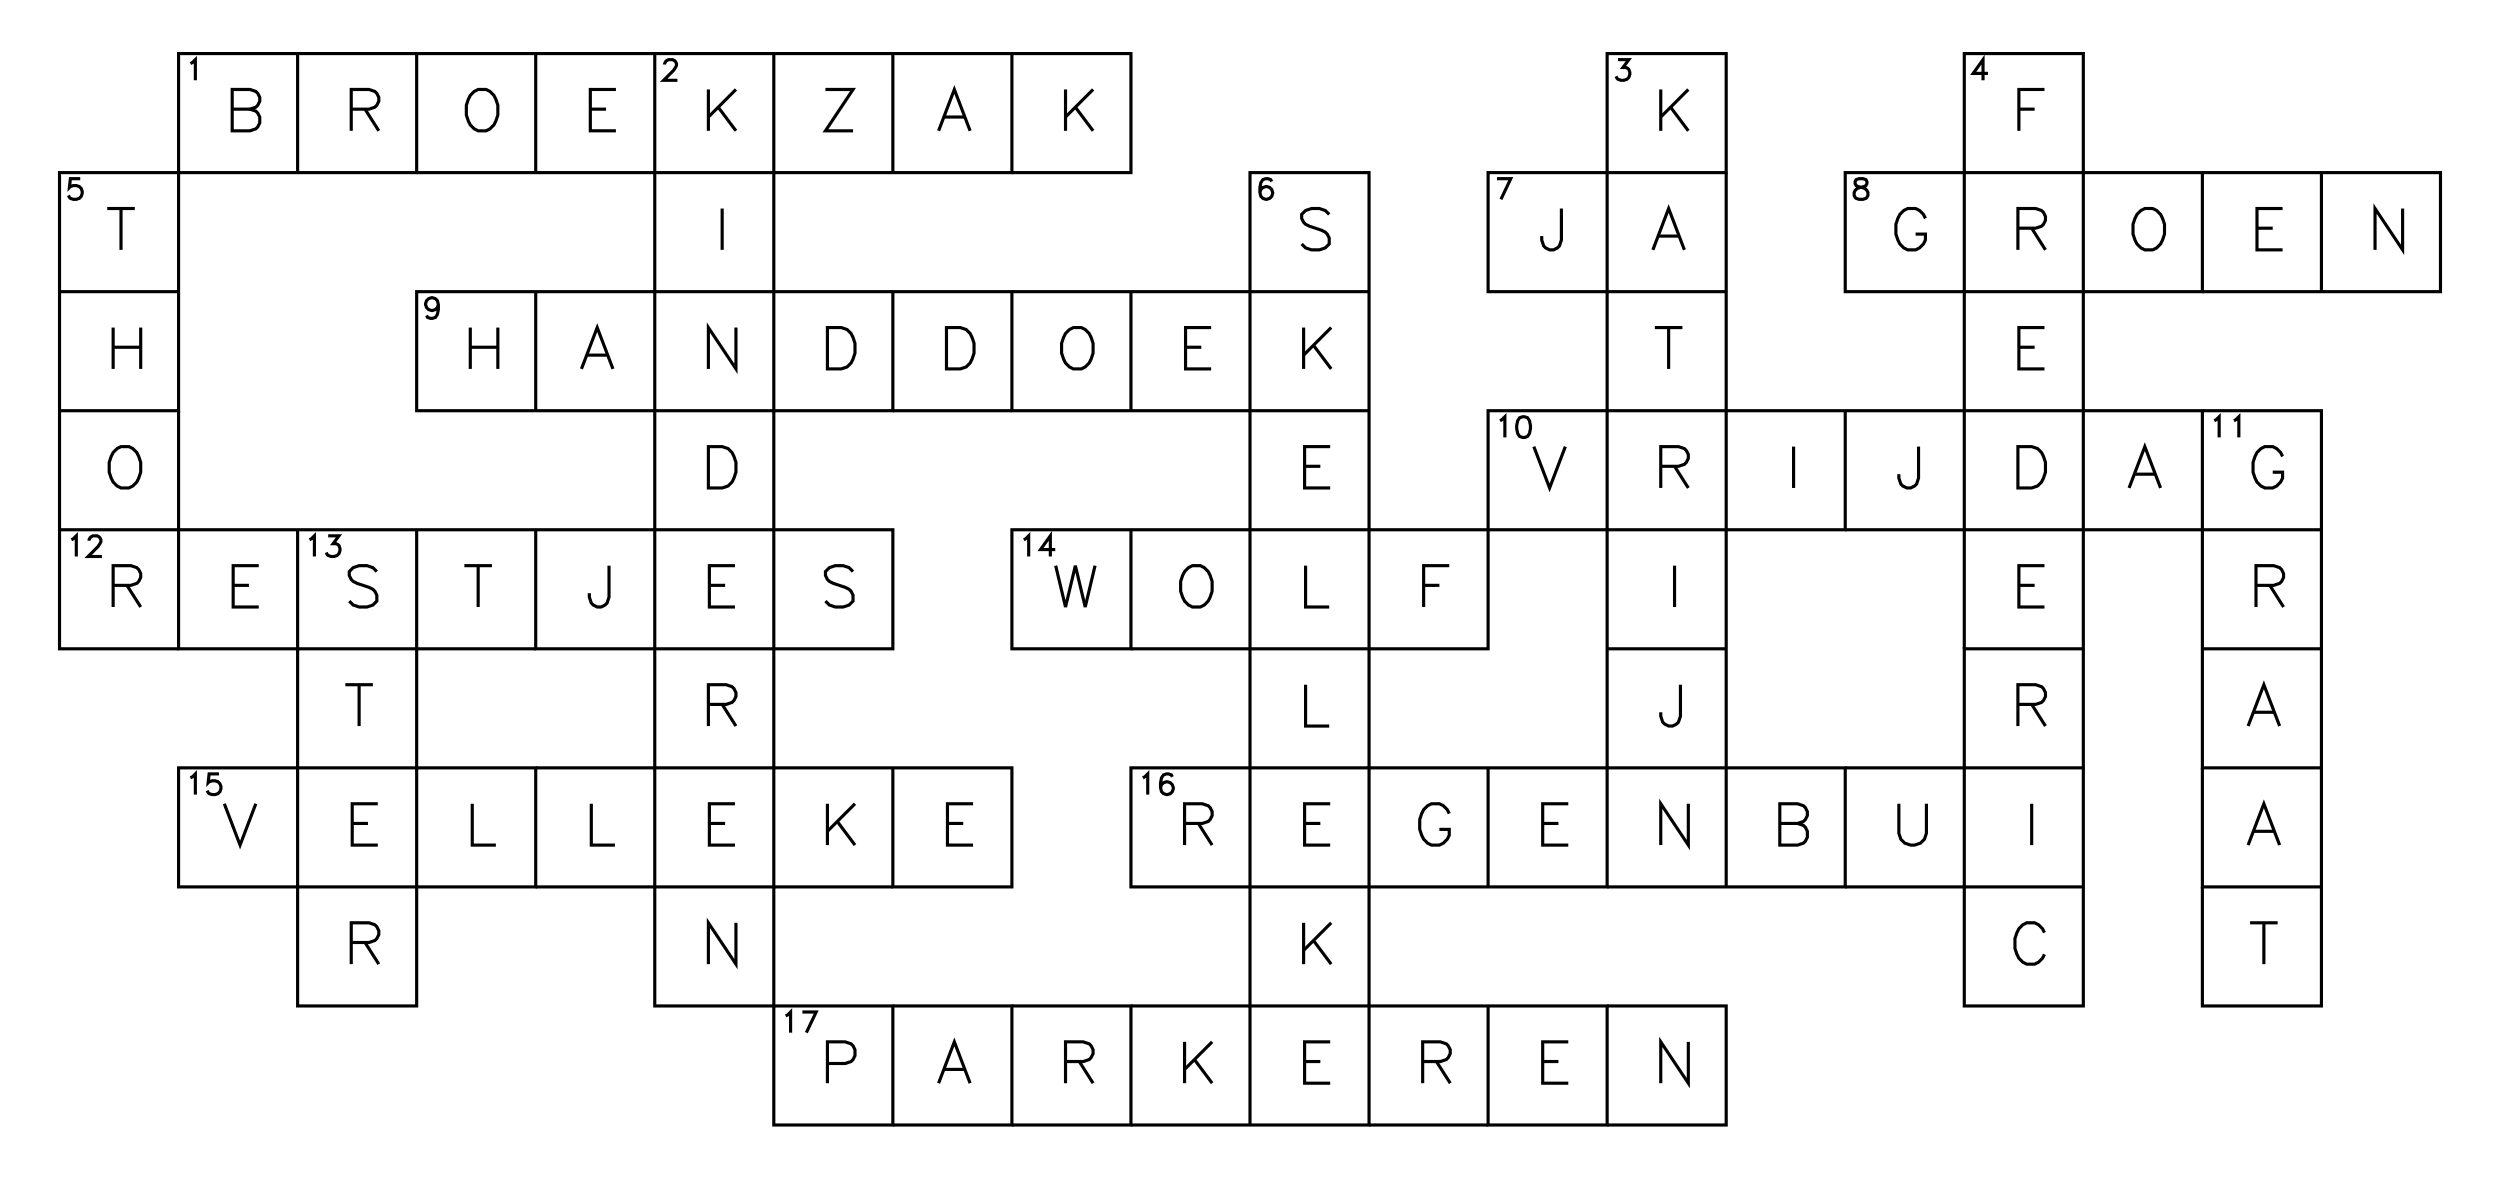 <?xml version="1.0" encoding="utf-8" ?>
<svg xmlns="http://www.w3.org/2000/svg" xmlns:cc="http://creativecommons.org/ns" xmlns:dc="http://purl.org/dc/elements/1.1/" xmlns:ev="http://www.w3.org/2001/xml-events" xmlns:inkscape="http://www.inkscape.org/namespaces/inkscape" xmlns:rdf="http://www.w3.org/1999/02/22-rdf-syntax-ns" xmlns:sodipodi="http://sodipodi.sourceforge.net/DTD/sodipodi-0.dtd" xmlns:xlink="http://www.w3.org/1999/xlink" baseProfile="tiny" height="9.9cm" version="1.2" viewBox="0 0 793.701 374.173" width="21.0cm">
  <defs/>
  <g fill="none" id="layer1" inkscape:groupmode="layer" inkscape:label="1" stroke="#000000" style="display:inline">
    <polygon points="56.693,17.008 56.693,54.803 56.693,54.803 94.488,54.803 94.488,54.803 132.284,54.803 132.284,54.803 132.284,17.008 132.284,17.008 94.488,17.008 94.488,17.008"/>
    <line x1="94.488" x2="94.488" y1="54.803" y2="17.008"/>
    <polyline points="60.458,20.177 61.083,19.865 61.083,19.865 62.02,18.927 62.02,18.927 62.02,25.49"/>
    <polygon points="73.716,28.405 73.716,41.531 73.716,41.531 79.341,41.531 79.341,41.531 81.216,40.906 81.216,40.906 81.841,40.281 81.841,40.281 82.466,39.031 82.466,39.031 82.466,37.156 82.466,37.156 81.841,35.906 81.841,35.906 81.216,35.281 81.216,35.281 79.341,34.656 79.341,34.656 81.216,34.031 81.216,34.031 81.841,33.406 81.841,33.406 82.466,32.156 82.466,32.156 82.466,30.905 82.466,30.905 81.841,29.655 81.841,29.655 81.216,29.03 81.216,29.03 79.341,28.405 79.341,28.405"/>
    <line x1="73.716" x2="79.341" y1="34.656" y2="34.656"/>
    <polyline points="111.511,34.656 117.136,34.656 117.136,34.656 119.011,34.031 119.011,34.031 119.636,33.406 119.636,33.406 120.261,32.156 120.261,32.156 120.261,30.905 120.261,30.905 119.636,29.655 119.636,29.655 119.011,29.03 119.011,29.03 117.136,28.405 117.136,28.405 111.511,28.405 111.511,28.405 111.511,41.531"/>
    <line x1="115.886" x2="120.261" y1="34.656" y2="41.531"/>
    <polyline points="132.284,54.803 170.079,54.803 170.079,54.803 207.874,54.803 207.874,54.803 245.669,54.803 245.669,54.803 245.669,17.008 245.669,17.008 207.874,17.008 207.874,17.008 170.079,17.008 170.079,17.008 132.284,17.008"/>
    <line x1="170.079" x2="170.079" y1="54.803" y2="17.008"/>
    <polygon points="151.806,28.405 150.556,29.03 150.556,29.03 149.306,30.28 149.306,30.28 148.681,31.53 148.681,31.53 148.056,33.406 148.056,33.406 148.056,36.531 148.056,36.531 148.681,38.406 148.681,38.406 149.306,39.656 149.306,39.656 150.556,40.906 150.556,40.906 151.806,41.531 151.806,41.531 154.306,41.531 154.306,41.531 155.556,40.906 155.556,40.906 156.806,39.656 156.806,39.656 157.431,38.406 157.431,38.406 158.056,36.531 158.056,36.531 158.056,33.406 158.056,33.406 157.431,31.53 157.431,31.53 156.806,30.28 156.806,30.28 155.556,29.03 155.556,29.03 154.306,28.405 154.306,28.405"/>
    <polyline points="245.669,17.008 283.465,17.008 283.465,17.008 321.26,17.008 321.26,17.008 321.26,54.803 321.26,54.803 283.465,54.803 283.465,54.803 245.669,54.803 245.669,54.803 245.669,92.598 245.669,92.598 245.669,130.394 245.669,130.394 207.874,130.394 207.874,130.394 170.079,130.394 170.079,130.394 132.284,130.394 132.284,130.394 132.284,92.598 132.284,92.598 170.079,92.598 170.079,92.598 207.874,92.598 207.874,92.598 207.874,54.803 207.874,54.803 207.874,17.008"/>
    <polyline points="195.539,28.405 187.414,28.405 187.414,28.405 187.414,41.531 187.414,41.531 195.539,41.531"/>
    <line x1="187.414" x2="192.414" y1="34.656" y2="34.656"/>
    <polyline points="211.014,20.49 211.014,20.177 211.014,20.177 211.326,19.552 211.326,19.552 211.639,19.24 211.639,19.24 212.264,18.927 212.264,18.927 213.514,18.927 213.514,18.927 214.139,19.24 214.139,19.24 214.451,19.552 214.451,19.552 214.764,20.177 214.764,20.177 214.764,20.802 214.764,20.802 214.451,21.427 214.451,21.427 213.826,22.365 213.826,22.365 210.701,25.49 210.701,25.49 215.076,25.49"/>
    <line x1="224.897" x2="224.897" y1="28.405" y2="41.531"/>
    <line x1="233.647" x2="224.897" y1="28.405" y2="37.156"/>
    <line x1="228.022" x2="233.647" y1="34.031" y2="41.531"/>
    <line x1="283.465" x2="283.465" y1="54.803" y2="17.008"/>
    <polyline points="262.067,28.405 270.817,28.405 270.817,28.405 262.067,41.531 262.067,41.531 270.817,41.531"/>
    <polyline points="307.987,41.531 302.987,28.405 302.987,28.405 297.987,41.531"/>
    <line x1="299.862" x2="306.112" y1="37.156" y2="37.156"/>
    <polyline points="321.26,54.803 359.055,54.803 359.055,54.803 359.055,17.008 359.055,17.008 321.26,17.008"/>
    <line x1="338.283" x2="338.283" y1="28.405" y2="41.531"/>
    <line x1="347.033" x2="338.283" y1="28.405" y2="37.156"/>
    <line x1="341.408" x2="347.033" y1="34.031" y2="41.531"/>
    <polygon points="510.236,17.008 510.236,54.803 510.236,54.803 472.441,54.803 472.441,54.803 472.441,92.598 472.441,92.598 510.236,92.598 510.236,92.598 510.236,54.803 510.236,54.803 548.032,54.803 548.032,54.803 548.032,17.008 548.032,17.008"/>
    <polyline points="513.688,18.927 517.126,18.927 517.126,18.927 515.251,21.427 515.251,21.427 516.188,21.427 516.188,21.427 516.813,21.74 516.813,21.74 517.126,22.052 517.126,22.052 517.438,22.99 517.438,22.99 517.438,23.615 517.438,23.615 517.126,24.552 517.126,24.552 516.501,25.177 516.501,25.177 515.563,25.49 515.563,25.49 514.626,25.49 514.626,25.49 513.688,25.177 513.688,25.177 513.376,24.865 513.376,24.865 513.063,24.24"/>
    <line x1="527.259" x2="527.259" y1="28.405" y2="41.531"/>
    <line x1="536.009" x2="527.259" y1="28.405" y2="37.156"/>
    <line x1="530.384" x2="536.009" y1="34.031" y2="41.531"/>
    <polygon points="623.622,17.008 623.622,54.803 623.622,54.803 661.417,54.803 661.417,54.803 661.417,17.008 661.417,17.008"/>
    <polyline points="629.574,25.49 629.574,18.927 629.574,18.927 626.449,23.302 626.449,23.302 631.137,23.302"/>
    <polyline points="649.082,28.405 640.957,28.405 640.957,28.405 640.957,41.531"/>
    <line x1="640.957" x2="645.957" y1="34.656" y2="34.656"/>
    <polygon points="18.898,54.803 18.898,92.598 18.898,92.598 18.898,130.394 18.898,130.394 56.693,130.394 56.693,130.394 56.693,92.598 56.693,92.598 56.693,54.803 56.693,54.803"/>
    <line x1="18.898" x2="56.693" y1="92.598" y2="92.598"/>
    <polyline points="25.475,56.722 22.35,56.722 22.35,56.722 22.037,59.535 22.037,59.535 22.35,59.222 22.35,59.222 23.287,58.91 23.287,58.91 24.225,58.91 24.225,58.91 25.162,59.222 25.162,59.222 25.787,59.847 25.787,59.847 26.1,60.785 26.1,60.785 26.1,61.41 26.1,61.41 25.787,62.347 25.787,62.347 25.162,62.972 25.162,62.972 24.225,63.285 24.225,63.285 23.287,63.285 23.287,63.285 22.35,62.972 22.35,62.972 22.037,62.66 22.037,62.66 21.725,62.035"/>
    <line x1="38.42" x2="38.42" y1="66.201" y2="79.326"/>
    <line x1="34.045" x2="42.795" y1="66.201" y2="66.201"/>
    <polyline points="56.693,130.394 56.693,168.189 56.693,168.189 94.488,168.189 94.488,168.189 132.284,168.189 132.284,168.189 170.079,168.189 170.079,168.189 207.874,168.189 207.874,168.189 207.874,130.394 207.874,130.394 207.874,92.598 207.874,92.598 245.669,92.598 245.669,92.598 283.465,92.598 283.465,92.598 321.26,92.598 321.26,92.598 321.26,130.394 321.26,130.394 359.055,130.394 359.055,130.394 396.85,130.394 396.85,130.394 396.85,168.189 396.85,168.189 359.055,168.189 359.055,168.189 321.26,168.189 321.26,168.189 321.26,205.984 321.26,205.984 359.055,205.984 359.055,205.984 359.055,168.189"/>
    <line x1="229.272" x2="229.272" y1="66.201" y2="79.326"/>
    <polyline points="548.032,54.803 548.032,92.598 548.032,92.598 548.032,130.394 548.032,130.394 510.236,130.394 510.236,130.394 510.236,168.189 510.236,168.189 472.441,168.189 472.441,168.189 434.646,168.189 434.646,168.189 434.646,205.984 434.646,205.984 434.646,243.78 434.646,243.78 396.85,243.78 396.85,243.78 396.85,205.984 396.85,205.984 396.85,168.189 396.85,168.189 434.646,168.189 434.646,168.189 434.646,130.394 434.646,130.394 434.646,92.598 434.646,92.598 434.646,54.803 434.646,54.803 396.85,54.803 396.85,54.803 396.85,92.598 396.85,92.598 359.055,92.598 359.055,92.598 321.26,92.598"/>
    <polyline points="434.646,130.394 396.85,130.394 396.85,130.394 396.85,92.598 396.85,92.598 434.646,92.598"/>
    <polyline points="403.74,57.66 403.428,57.035 403.428,57.035 402.49,56.722 402.49,56.722 401.865,56.722 401.865,56.722 400.928,57.035 400.928,57.035 400.303,57.972 400.303,57.972 399.99,59.535 399.99,59.535 399.99,61.097 399.99,61.097 400.303,62.347 400.303,62.347 400.928,62.972 400.928,62.972 401.865,63.285 401.865,63.285 402.178,63.285 402.178,63.285 403.115,62.972 403.115,62.972 403.74,62.347 403.74,62.347 404.053,61.41 404.053,61.41 404.053,61.097 404.053,61.097 403.74,60.16 403.74,60.16 403.115,59.535 403.115,59.535 402.178,59.222 402.178,59.222 401.865,59.222 401.865,59.222 400.928,59.535 400.928,59.535 400.303,60.16 400.303,60.16 399.99,61.097"/>
    <polyline points="421.998,68.076 420.748,66.826 420.748,66.826 418.873,66.201 418.873,66.201 416.373,66.201 416.373,66.201 414.498,66.826 414.498,66.826 413.248,68.076 413.248,68.076 413.248,69.326 413.248,69.326 413.873,70.576 413.873,70.576 414.498,71.201 414.498,71.201 415.748,71.826 415.748,71.826 419.498,73.076 419.498,73.076 420.748,73.701 420.748,73.701 421.373,74.326 421.373,74.326 421.998,75.576 421.998,75.576 421.998,77.451 421.998,77.451 420.748,78.701 420.748,78.701 418.873,79.326 418.873,79.326 416.373,79.326 416.373,79.326 414.498,78.701 414.498,78.701 413.248,77.451"/>
    <polyline points="475.268,56.722 479.643,56.722 479.643,56.722 476.518,63.285"/>
    <polyline points="495.714,66.201 495.714,76.201 495.714,76.201 495.089,78.076 495.089,78.076 494.464,78.701 494.464,78.701 493.214,79.326 493.214,79.326 491.964,79.326 491.964,79.326 490.714,78.701 490.714,78.701 490.089,78.076 490.089,78.076 489.464,76.201 489.464,76.201 489.464,74.951"/>
    <polyline points="359.055,205.984 396.85,205.984 396.85,205.984 434.646,205.984 434.646,205.984 472.441,205.984 472.441,205.984 472.441,168.189 472.441,168.189 472.441,130.394 472.441,130.394 510.236,130.394 510.236,130.394 510.236,92.598 510.236,92.598 548.032,92.598"/>
    <polyline points="534.759,79.326 529.759,66.201 529.759,66.201 524.759,79.326"/>
    <line x1="526.634" x2="532.884" y1="74.951" y2="74.951"/>
    <polyline points="661.417,205.984 623.622,205.984 623.622,205.984 623.622,243.78 623.622,243.78 661.417,243.78 661.417,243.78 661.417,205.984 661.417,205.984 661.417,168.189 661.417,168.189 623.622,168.189 623.622,168.189 623.622,130.394 623.622,130.394 661.417,130.394 661.417,130.394 661.417,168.189 661.417,168.189 699.213,168.189 699.213,168.189 699.213,130.394 699.213,130.394 661.417,130.394 661.417,130.394 661.417,92.598 661.417,92.598 661.417,54.803 661.417,54.803 699.213,54.803 699.213,54.803 699.213,92.598 699.213,92.598 661.417,92.598 661.417,92.598 623.622,92.598 623.622,92.598 623.622,54.803 623.622,54.803 585.827,54.803 585.827,54.803 585.827,92.598 585.827,92.598 623.622,92.598 623.622,92.598 623.622,130.394 623.622,130.394 585.827,130.394 585.827,130.394 548.032,130.394 548.032,130.394 548.032,168.189 548.032,168.189 585.827,168.189 585.827,168.189 585.827,130.394"/>
    <polygon points="590.216,56.722 589.279,57.035 589.279,57.035 588.966,57.66 588.966,57.66 588.966,58.285 588.966,58.285 589.279,58.91 589.279,58.91 589.904,59.222 589.904,59.222 591.154,59.535 591.154,59.535 592.091,59.847 592.091,59.847 592.716,60.472 592.716,60.472 593.029,61.097 593.029,61.097 593.029,62.035 593.029,62.035 592.716,62.66 592.716,62.66 592.404,62.972 592.404,62.972 591.466,63.285 591.466,63.285 590.216,63.285 590.216,63.285 589.279,62.972 589.279,62.972 588.966,62.66 588.966,62.66 588.654,62.035 588.654,62.035 588.654,61.097 588.654,61.097 588.966,60.472 588.966,60.472 589.591,59.847 589.591,59.847 590.529,59.535 590.529,59.535 591.779,59.222 591.779,59.222 592.404,58.91 592.404,58.91 592.716,58.285 592.716,58.285 592.716,57.66 592.716,57.66 592.404,57.035 592.404,57.035 591.466,56.722 591.466,56.722"/>
    <polyline points="611.287,69.326 610.662,68.076 610.662,68.076 609.412,66.826 609.412,66.826 608.162,66.201 608.162,66.201 605.662,66.201 605.662,66.201 604.412,66.826 604.412,66.826 603.162,68.076 603.162,68.076 602.537,69.326 602.537,69.326 601.912,71.201 601.912,71.201 601.912,74.326 601.912,74.326 602.537,76.201 602.537,76.201 603.162,77.451 603.162,77.451 604.412,78.701 604.412,78.701 605.662,79.326 605.662,79.326 608.162,79.326 608.162,79.326 609.412,78.701 609.412,78.701 610.662,77.451 610.662,77.451 611.287,76.201 611.287,76.201 611.287,74.326 611.287,74.326 608.162,74.326"/>
    <polyline points="640.645,72.451 646.27,72.451 646.27,72.451 648.145,71.826 648.145,71.826 648.77,71.201 648.77,71.201 649.395,69.951 649.395,69.951 649.395,68.701 649.395,68.701 648.77,67.451 648.77,67.451 648.145,66.826 648.145,66.826 646.27,66.201 646.27,66.201 640.645,66.201 640.645,66.201 640.645,79.326"/>
    <line x1="645.02" x2="649.395" y1="72.451" y2="79.326"/>
    <polygon points="680.94,66.201 679.69,66.826 679.69,66.826 678.44,68.076 678.44,68.076 677.815,69.326 677.815,69.326 677.19,71.201 677.19,71.201 677.19,74.326 677.19,74.326 677.815,76.201 677.815,76.201 678.44,77.451 678.44,77.451 679.69,78.701 679.69,78.701 680.94,79.326 680.94,79.326 683.44,79.326 683.44,79.326 684.69,78.701 684.69,78.701 685.94,77.451 685.94,77.451 686.565,76.201 686.565,76.201 687.19,74.326 687.19,74.326 687.19,71.201 687.19,71.201 686.565,69.326 686.565,69.326 685.94,68.076 685.94,68.076 684.69,66.826 684.69,66.826 683.44,66.201 683.44,66.201"/>
    <polyline points="699.213,92.598 737.008,92.598 737.008,92.598 774.803,92.598 774.803,92.598 774.803,54.803 774.803,54.803 737.008,54.803 737.008,54.803 699.213,54.803"/>
    <line x1="737.008" x2="737.008" y1="92.598" y2="54.803"/>
    <polyline points="724.673,66.201 716.548,66.201 716.548,66.201 716.548,79.326 716.548,79.326 724.673,79.326"/>
    <line x1="716.548" x2="721.548" y1="72.451" y2="72.451"/>
    <polyline points="762.78,66.201 762.78,79.326 762.78,79.326 754.03,66.201 754.03,66.201 754.03,79.326"/>
    <line x1="35.92" x2="35.92" y1="103.996" y2="117.121"/>
    <line x1="44.67" x2="44.67" y1="103.996" y2="117.121"/>
    <line x1="35.92" x2="44.67" y1="110.246" y2="110.246"/>
    <line x1="170.079" x2="170.079" y1="130.394" y2="92.598"/>
    <polyline points="139.173,96.705 138.861,97.643 138.861,97.643 138.236,98.268 138.236,98.268 137.298,98.58 137.298,98.58 136.986,98.58 136.986,98.58 136.048,98.268 136.048,98.268 135.423,97.643 135.423,97.643 135.111,96.705 135.111,96.705 135.111,96.393 135.111,96.393 135.423,95.455 135.423,95.455 136.048,94.83 136.048,94.83 136.986,94.518 136.986,94.518 137.298,94.518 137.298,94.518 138.236,94.83 138.236,94.83 138.861,95.455 138.861,95.455 139.173,96.705 139.173,96.705 139.173,98.268 139.173,98.268 138.861,99.83 138.861,99.83 138.236,100.768 138.236,100.768 137.298,101.08 137.298,101.08 136.673,101.08 136.673,101.08 135.736,100.768 135.736,100.768 135.423,100.143"/>
    <line x1="149.306" x2="149.306" y1="103.996" y2="117.121"/>
    <line x1="158.056" x2="158.056" y1="103.996" y2="117.121"/>
    <line x1="149.306" x2="158.056" y1="110.246" y2="110.246"/>
    <polyline points="194.601,117.121 189.601,103.996 189.601,103.996 184.601,117.121"/>
    <line x1="186.476" x2="192.726" y1="112.746" y2="112.746"/>
    <polyline points="233.647,103.996 233.647,117.121 233.647,117.121 224.897,103.996 224.897,103.996 224.897,117.121"/>
    <polyline points="170.079,168.189 170.079,205.984 170.079,205.984 207.874,205.984 207.874,205.984 245.669,205.984 245.669,205.984 283.465,205.984 283.465,205.984 283.465,168.189 283.465,168.189 245.669,168.189 245.669,168.189 245.669,205.984 245.669,205.984 245.669,243.78 245.669,243.78 207.874,243.78 207.874,243.78 207.874,205.984 207.874,205.984 207.874,168.189 207.874,168.189 245.669,168.189 245.669,168.189 245.669,130.394 245.669,130.394 283.465,130.394 283.465,130.394 283.465,92.598"/>
    <polygon points="262.692,103.996 262.692,117.121 262.692,117.121 267.067,117.121 267.067,117.121 268.942,116.496 268.942,116.496 270.192,115.246 270.192,115.246 270.817,113.996 270.817,113.996 271.442,112.121 271.442,112.121 271.442,108.996 271.442,108.996 270.817,107.121 270.817,107.121 270.192,105.871 270.192,105.871 268.942,104.621 268.942,104.621 267.067,103.996 267.067,103.996"/>
    <line x1="283.465" x2="321.26" y1="130.394" y2="130.394"/>
    <polygon points="300.487,103.996 300.487,117.121 300.487,117.121 304.862,117.121 304.862,117.121 306.737,116.496 306.737,116.496 307.987,115.246 307.987,115.246 308.612,113.996 308.612,113.996 309.237,112.121 309.237,112.121 309.237,108.996 309.237,108.996 308.612,107.121 308.612,107.121 307.987,105.871 307.987,105.871 306.737,104.621 306.737,104.621 304.862,103.996 304.862,103.996"/>
    <line x1="359.055" x2="359.055" y1="130.394" y2="92.598"/>
    <polygon points="340.783,103.996 339.533,104.621 339.533,104.621 338.283,105.871 338.283,105.871 337.658,107.121 337.658,107.121 337.033,108.996 337.033,108.996 337.033,112.121 337.033,112.121 337.658,113.996 337.658,113.996 338.283,115.246 338.283,115.246 339.533,116.496 339.533,116.496 340.783,117.121 340.783,117.121 343.283,117.121 343.283,117.121 344.533,116.496 344.533,116.496 345.783,115.246 345.783,115.246 346.408,113.996 346.408,113.996 347.033,112.121 347.033,112.121 347.033,108.996 347.033,108.996 346.408,107.121 346.408,107.121 345.783,105.871 345.783,105.871 344.533,104.621 344.533,104.621 343.283,103.996 343.283,103.996"/>
    <polyline points="384.515,103.996 376.39,103.996 376.39,103.996 376.39,117.121 376.39,117.121 384.515,117.121"/>
    <line x1="376.39" x2="381.39" y1="110.246" y2="110.246"/>
    <line x1="413.873" x2="413.873" y1="103.996" y2="117.121"/>
    <line x1="422.623" x2="413.873" y1="103.996" y2="112.746"/>
    <line x1="416.998" x2="422.623" y1="109.621" y2="117.121"/>
    <line x1="529.759" x2="529.759" y1="103.996" y2="117.121"/>
    <line x1="525.384" x2="534.134" y1="103.996" y2="103.996"/>
    <polyline points="649.082,103.996 640.957,103.996 640.957,103.996 640.957,117.121 640.957,117.121 649.082,117.121"/>
    <line x1="640.957" x2="645.957" y1="110.246" y2="110.246"/>
    <polyline points="18.898,130.394 18.898,168.189 18.898,168.189 56.693,168.189 56.693,168.189 56.693,205.984 56.693,205.984 94.488,205.984 94.488,205.984 94.488,168.189"/>
    <polygon points="38.42,141.791 37.17,142.416 37.17,142.416 35.92,143.666 35.92,143.666 35.295,144.916 35.295,144.916 34.67,146.791 34.67,146.791 34.67,149.916 34.67,149.916 35.295,151.791 35.295,151.791 35.92,153.041 35.92,153.041 37.17,154.291 37.17,154.291 38.42,154.916 38.42,154.916 40.92,154.916 40.92,154.916 42.17,154.291 42.17,154.291 43.42,153.041 43.42,153.041 44.045,151.791 44.045,151.791 44.67,149.916 44.67,149.916 44.67,146.791 44.67,146.791 44.045,144.916 44.045,144.916 43.42,143.666 43.42,143.666 42.17,142.416 42.17,142.416 40.92,141.791 40.92,141.791"/>
    <polygon points="224.897,141.791 224.897,154.916 224.897,154.916 229.272,154.916 229.272,154.916 231.147,154.291 231.147,154.291 232.397,153.041 232.397,153.041 233.022,151.791 233.022,151.791 233.647,149.916 233.647,149.916 233.647,146.791 233.647,146.791 233.022,144.916 233.022,144.916 232.397,143.666 232.397,143.666 231.147,142.416 231.147,142.416 229.272,141.791 229.272,141.791"/>
    <polyline points="422.31,141.791 414.185,141.791 414.185,141.791 414.185,154.916 414.185,154.916 422.31,154.916"/>
    <line x1="414.185" x2="419.185" y1="148.041" y2="148.041"/>
    <polyline points="476.206,133.563 476.831,133.25 476.831,133.25 477.768,132.313 477.768,132.313 477.768,138.875"/>
    <polygon points="483.393,132.313 482.456,132.625 482.456,132.625 481.831,133.563 481.831,133.563 481.518,135.125 481.518,135.125 481.518,136.063 481.518,136.063 481.831,137.625 481.831,137.625 482.456,138.563 482.456,138.563 483.393,138.875 483.393,138.875 484.018,138.875 484.018,138.875 484.956,138.563 484.956,138.563 485.581,137.625 485.581,137.625 485.893,136.063 485.893,136.063 485.893,135.125 485.893,135.125 485.581,133.563 485.581,133.563 484.956,132.625 484.956,132.625 484.018,132.313 484.018,132.313"/>
    <polyline points="486.964,141.791 491.964,154.916 491.964,154.916 496.964,141.791"/>
    <polyline points="510.236,205.984 510.236,168.189 510.236,168.189 548.032,168.189 548.032,168.189 548.032,205.984 548.032,205.984 510.236,205.984 510.236,205.984 510.236,243.78 510.236,243.78 548.032,243.78 548.032,243.78 548.032,205.984"/>
    <polyline points="527.259,148.041 532.884,148.041 532.884,148.041 534.759,147.416 534.759,147.416 535.384,146.791 535.384,146.791 536.009,145.541 536.009,145.541 536.009,144.291 536.009,144.291 535.384,143.041 535.384,143.041 534.759,142.416 534.759,142.416 532.884,141.791 532.884,141.791 527.259,141.791 527.259,141.791 527.259,154.916"/>
    <line x1="531.634" x2="536.009" y1="148.041" y2="154.916"/>
    <line x1="569.429" x2="569.429" y1="141.791" y2="154.916"/>
    <polyline points="585.827,168.189 623.622,168.189 623.622,168.189 623.622,205.984"/>
    <polyline points="609.099,141.791 609.099,151.791 609.099,151.791 608.474,153.666 608.474,153.666 607.849,154.291 607.849,154.291 606.599,154.916 606.599,154.916 605.349,154.916 605.349,154.916 604.099,154.291 604.099,154.291 603.474,153.666 603.474,153.666 602.849,151.791 602.849,151.791 602.849,150.541"/>
    <polygon points="640.645,141.791 640.645,154.916 640.645,154.916 645.02,154.916 645.02,154.916 646.895,154.291 646.895,154.291 648.145,153.041 648.145,153.041 648.77,151.791 648.77,151.791 649.395,149.916 649.395,149.916 649.395,146.791 649.395,146.791 648.77,144.916 648.77,144.916 648.145,143.666 648.145,143.666 646.895,142.416 646.895,142.416 645.02,141.791 645.02,141.791"/>
    <polyline points="685.94,154.916 680.94,141.791 680.94,141.791 675.94,154.916"/>
    <line x1="677.815" x2="684.065" y1="150.541" y2="150.541"/>
    <polyline points="737.008,168.189 737.008,205.984 737.008,205.984 737.008,243.78 737.008,243.78 699.213,243.78 699.213,243.78 699.213,205.984 699.213,205.984 699.213,168.189 699.213,168.189 737.008,168.189 737.008,168.189 737.008,130.394 737.008,130.394 699.213,130.394"/>
    <polyline points="702.977,133.563 703.602,133.25 703.602,133.25 704.54,132.313 704.54,132.313 704.54,138.875"/>
    <polyline points="709.227,133.563 709.852,133.25 709.852,133.25 710.79,132.313 710.79,132.313 710.79,138.875"/>
    <polyline points="724.673,144.916 724.048,143.666 724.048,143.666 722.798,142.416 722.798,142.416 721.548,141.791 721.548,141.791 719.048,141.791 719.048,141.791 717.798,142.416 717.798,142.416 716.548,143.666 716.548,143.666 715.923,144.916 715.923,144.916 715.298,146.791 715.298,146.791 715.298,149.916 715.298,149.916 715.923,151.791 715.923,151.791 716.548,153.041 716.548,153.041 717.798,154.291 717.798,154.291 719.048,154.916 719.048,154.916 721.548,154.916 721.548,154.916 722.798,154.291 722.798,154.291 724.048,153.041 724.048,153.041 724.673,151.791 724.673,151.791 724.673,149.916 724.673,149.916 721.548,149.916"/>
    <polyline points="18.898,168.189 18.898,205.984 18.898,205.984 56.693,205.984"/>
    <polyline points="22.662,171.358 23.287,171.046 23.287,171.046 24.225,170.108 24.225,170.108 24.225,176.671"/>
    <polyline points="28.287,171.671 28.287,171.358 28.287,171.358 28.6,170.733 28.6,170.733 28.912,170.421 28.912,170.421 29.537,170.108 29.537,170.108 30.787,170.108 30.787,170.108 31.412,170.421 31.412,170.421 31.725,170.733 31.725,170.733 32.037,171.358 32.037,171.358 32.037,171.983 32.037,171.983 31.725,172.608 31.725,172.608 31.1,173.546 31.1,173.546 27.975,176.671 27.975,176.671 32.35,176.671"/>
    <polyline points="35.92,185.837 41.545,185.837 41.545,185.837 43.42,185.212 43.42,185.212 44.045,184.587 44.045,184.587 44.67,183.337 44.67,183.337 44.67,182.087 44.67,182.087 44.045,180.837 44.045,180.837 43.42,180.212 43.42,180.212 41.545,179.587 41.545,179.587 35.92,179.587 35.92,179.587 35.92,192.712"/>
    <line x1="40.295" x2="44.67" y1="185.837" y2="192.712"/>
    <polyline points="82.153,179.587 74.028,179.587 74.028,179.587 74.028,192.712 74.028,192.712 82.153,192.712"/>
    <line x1="74.028" x2="79.028" y1="185.837" y2="185.837"/>
    <polyline points="170.079,205.984 132.284,205.984 132.284,205.984 132.284,243.78 132.284,243.78 94.488,243.78 94.488,243.78 94.488,205.984 94.488,205.984 132.284,205.984 132.284,205.984 132.284,168.189"/>
    <polyline points="98.253,171.358 98.878,171.046 98.878,171.046 99.816,170.108 99.816,170.108 99.816,176.671"/>
    <polyline points="104.191,170.108 107.628,170.108 107.628,170.108 105.753,172.608 105.753,172.608 106.691,172.608 106.691,172.608 107.316,172.921 107.316,172.921 107.628,173.233 107.628,173.233 107.941,174.171 107.941,174.171 107.941,174.796 107.941,174.796 107.628,175.733 107.628,175.733 107.003,176.358 107.003,176.358 106.066,176.671 106.066,176.671 105.128,176.671 105.128,176.671 104.191,176.358 104.191,176.358 103.878,176.046 103.878,176.046 103.566,175.421"/>
    <polyline points="119.636,181.462 118.386,180.212 118.386,180.212 116.511,179.587 116.511,179.587 114.011,179.587 114.011,179.587 112.136,180.212 112.136,180.212 110.886,181.462 110.886,181.462 110.886,182.712 110.886,182.712 111.511,183.962 111.511,183.962 112.136,184.587 112.136,184.587 113.386,185.212 113.386,185.212 117.136,186.462 117.136,186.462 118.386,187.087 118.386,187.087 119.011,187.712 119.011,187.712 119.636,188.962 119.636,188.962 119.636,190.837 119.636,190.837 118.386,192.087 118.386,192.087 116.511,192.712 116.511,192.712 114.011,192.712 114.011,192.712 112.136,192.087 112.136,192.087 110.886,190.837"/>
    <line x1="151.806" x2="151.806" y1="179.587" y2="192.712"/>
    <line x1="147.431" x2="156.181" y1="179.587" y2="179.587"/>
    <polyline points="193.351,179.587 193.351,189.587 193.351,189.587 192.726,191.462 192.726,191.462 192.101,192.087 192.101,192.087 190.851,192.712 190.851,192.712 189.601,192.712 189.601,192.712 188.351,192.087 188.351,192.087 187.726,191.462 187.726,191.462 187.101,189.587 187.101,189.587 187.101,188.337"/>
    <polyline points="233.334,179.587 225.209,179.587 225.209,179.587 225.209,192.712 225.209,192.712 233.334,192.712"/>
    <line x1="225.209" x2="230.209" y1="185.837" y2="185.837"/>
    <polyline points="270.817,181.462 269.567,180.212 269.567,180.212 267.692,179.587 267.692,179.587 265.192,179.587 265.192,179.587 263.317,180.212 263.317,180.212 262.067,181.462 262.067,181.462 262.067,182.712 262.067,182.712 262.692,183.962 262.692,183.962 263.317,184.587 263.317,184.587 264.567,185.212 264.567,185.212 268.317,186.462 268.317,186.462 269.567,187.087 269.567,187.087 270.192,187.712 270.192,187.712 270.817,188.962 270.817,188.962 270.817,190.837 270.817,190.837 269.567,192.087 269.567,192.087 267.692,192.712 267.692,192.712 265.192,192.712 265.192,192.712 263.317,192.087 263.317,192.087 262.067,190.837"/>
    <polyline points="325.025,171.358 325.65,171.046 325.65,171.046 326.587,170.108 326.587,170.108 326.587,176.671"/>
    <polyline points="333.462,176.671 333.462,170.108 333.462,170.108 330.337,174.483 330.337,174.483 335.025,174.483"/>
    <polyline points="335.158,179.587 338.283,192.712 338.283,192.712 341.408,179.587 341.408,179.587 344.533,192.712 344.533,192.712 347.658,179.587"/>
    <polygon points="378.578,179.587 377.328,180.212 377.328,180.212 376.078,181.462 376.078,181.462 375.453,182.712 375.453,182.712 374.828,184.587 374.828,184.587 374.828,187.712 374.828,187.712 375.453,189.587 375.453,189.587 376.078,190.837 376.078,190.837 377.328,192.087 377.328,192.087 378.578,192.712 378.578,192.712 381.078,192.712 381.078,192.712 382.328,192.087 382.328,192.087 383.578,190.837 383.578,190.837 384.203,189.587 384.203,189.587 384.828,187.712 384.828,187.712 384.828,184.587 384.828,184.587 384.203,182.712 384.203,182.712 383.578,181.462 383.578,181.462 382.328,180.212 382.328,180.212 381.078,179.587 381.078,179.587"/>
    <polyline points="414.498,179.587 414.498,192.712 414.498,192.712 421.998,192.712"/>
    <polyline points="460.106,179.587 451.981,179.587 451.981,179.587 451.981,192.712"/>
    <line x1="451.981" x2="456.981" y1="185.837" y2="185.837"/>
    <line x1="531.634" x2="531.634" y1="179.587" y2="192.712"/>
    <polyline points="649.082,179.587 640.957,179.587 640.957,179.587 640.957,192.712 640.957,192.712 649.082,192.712"/>
    <line x1="640.957" x2="645.957" y1="185.837" y2="185.837"/>
    <line x1="699.213" x2="737.008" y1="205.984" y2="205.984"/>
    <polyline points="716.235,185.837 721.86,185.837 721.86,185.837 723.735,185.212 723.735,185.212 724.36,184.587 724.36,184.587 724.985,183.337 724.985,183.337 724.985,182.087 724.985,182.087 724.36,180.837 724.36,180.837 723.735,180.212 723.735,180.212 721.86,179.587 721.86,179.587 716.235,179.587 716.235,179.587 716.235,192.712"/>
    <line x1="720.61" x2="724.985" y1="185.837" y2="192.712"/>
    <line x1="114.011" x2="114.011" y1="217.382" y2="230.507"/>
    <line x1="109.636" x2="118.386" y1="217.382" y2="217.382"/>
    <polyline points="224.897,223.632 230.522,223.632 230.522,223.632 232.397,223.007 232.397,223.007 233.022,222.382 233.022,222.382 233.647,221.132 233.647,221.132 233.647,219.882 233.647,219.882 233.022,218.632 233.022,218.632 232.397,218.007 232.397,218.007 230.522,217.382 230.522,217.382 224.897,217.382 224.897,217.382 224.897,230.507"/>
    <line x1="229.272" x2="233.647" y1="223.632" y2="230.507"/>
    <polyline points="414.498,217.382 414.498,230.507 414.498,230.507 421.998,230.507"/>
    <polyline points="533.509,217.382 533.509,227.382 533.509,227.382 532.884,229.257 532.884,229.257 532.259,229.882 532.259,229.882 531.009,230.507 531.009,230.507 529.759,230.507 529.759,230.507 528.509,229.882 528.509,229.882 527.884,229.257 527.884,229.257 527.259,227.382 527.259,227.382 527.259,226.132"/>
    <polyline points="640.645,223.632 646.27,223.632 646.27,223.632 648.145,223.007 648.145,223.007 648.77,222.382 648.77,222.382 649.395,221.132 649.395,221.132 649.395,219.882 649.395,219.882 648.77,218.632 648.77,218.632 648.145,218.007 648.145,218.007 646.27,217.382 646.27,217.382 640.645,217.382 640.645,217.382 640.645,230.507"/>
    <line x1="645.02" x2="649.395" y1="223.632" y2="230.507"/>
    <polyline points="723.735,230.507 718.735,217.382 718.735,217.382 713.735,230.507"/>
    <line x1="715.61" x2="721.86" y1="226.132" y2="226.132"/>
    <polygon points="56.693,243.78 56.693,281.575 56.693,281.575 94.488,281.575 94.488,281.575 94.488,243.78 94.488,243.78"/>
    <polyline points="60.458,246.949 61.083,246.636 61.083,246.636 62.02,245.699 62.02,245.699 62.02,252.261"/>
    <polyline points="69.52,245.699 66.395,245.699 66.395,245.699 66.083,248.511 66.083,248.511 66.395,248.199 66.395,248.199 67.333,247.886 67.333,247.886 68.27,247.886 68.27,247.886 69.208,248.199 69.208,248.199 69.833,248.824 69.833,248.824 70.145,249.761 70.145,249.761 70.145,250.386 70.145,250.386 69.833,251.324 69.833,251.324 69.208,251.949 69.208,251.949 68.27,252.261 68.27,252.261 67.333,252.261 67.333,252.261 66.395,251.949 66.395,251.949 66.083,251.636 66.083,251.636 65.77,251.011"/>
    <polyline points="71.216,255.177 76.216,268.302 76.216,268.302 81.216,255.177"/>
    <polygon points="94.488,281.575 132.284,281.575 132.284,281.575 170.079,281.575 170.079,281.575 170.079,243.78 170.079,243.78 132.284,243.78 132.284,243.78 132.284,281.575 132.284,281.575 132.284,319.37 132.284,319.37 94.488,319.37 94.488,319.37"/>
    <polyline points="119.948,255.177 111.823,255.177 111.823,255.177 111.823,268.302 111.823,268.302 119.948,268.302"/>
    <line x1="111.823" x2="116.823" y1="261.427" y2="261.427"/>
    <polyline points="149.931,255.177 149.931,268.302 149.931,268.302 157.431,268.302"/>
    <polyline points="170.079,281.575 207.874,281.575 207.874,281.575 245.669,281.575 245.669,281.575 245.669,243.78 245.669,243.78 283.465,243.78 283.465,243.78 283.465,281.575 283.465,281.575 321.26,281.575 321.26,281.575 321.26,243.78 321.26,243.78 283.465,243.78"/>
    <polyline points="283.465,281.575 245.669,281.575 245.669,281.575 245.669,319.37 245.669,319.37 207.874,319.37 207.874,319.37 207.874,281.575 207.874,281.575 207.874,243.78 207.874,243.78 170.079,243.78"/>
    <polyline points="187.726,255.177 187.726,268.302 187.726,268.302 195.226,268.302"/>
    <polyline points="233.334,255.177 225.209,255.177 225.209,255.177 225.209,268.302 225.209,268.302 233.334,268.302"/>
    <line x1="225.209" x2="230.209" y1="261.427" y2="261.427"/>
    <line x1="262.692" x2="262.692" y1="255.177" y2="268.302"/>
    <line x1="271.442" x2="262.692" y1="255.177" y2="263.927"/>
    <line x1="265.817" x2="271.442" y1="260.802" y2="268.302"/>
    <polyline points="308.925,255.177 300.8,255.177 300.8,255.177 300.8,268.302 300.8,268.302 308.925,268.302"/>
    <line x1="300.8" x2="305.8" y1="261.427" y2="261.427"/>
    <polyline points="472.441,281.575 434.646,281.575 434.646,281.575 396.85,281.575 396.85,281.575 396.85,243.78 396.85,243.78 359.055,243.78 359.055,243.78 359.055,281.575 359.055,281.575 396.85,281.575 396.85,281.575 396.85,319.37 396.85,319.37 434.646,319.37 434.646,319.37 434.646,281.575 434.646,281.575 434.646,243.78 434.646,243.78 472.441,243.78 472.441,243.78 472.441,281.575 472.441,281.575 510.236,281.575 510.236,281.575 510.236,243.78 510.236,243.78 472.441,243.78"/>
    <polyline points="362.82,246.949 363.445,246.636 363.445,246.636 364.382,245.699 364.382,245.699 364.382,252.261"/>
    <polyline points="372.195,246.636 371.882,246.011 371.882,246.011 370.945,245.699 370.945,245.699 370.32,245.699 370.32,245.699 369.382,246.011 369.382,246.011 368.757,246.949 368.757,246.949 368.445,248.511 368.445,248.511 368.445,250.074 368.445,250.074 368.757,251.324 368.757,251.324 369.382,251.949 369.382,251.949 370.32,252.261 370.32,252.261 370.632,252.261 370.632,252.261 371.57,251.949 371.57,251.949 372.195,251.324 372.195,251.324 372.507,250.386 372.507,250.386 372.507,250.074 372.507,250.074 372.195,249.136 372.195,249.136 371.57,248.511 371.57,248.511 370.632,248.199 370.632,248.199 370.32,248.199 370.32,248.199 369.382,248.511 369.382,248.511 368.757,249.136 368.757,249.136 368.445,250.074"/>
    <polyline points="376.078,261.427 381.703,261.427 381.703,261.427 383.578,260.802 383.578,260.802 384.203,260.177 384.203,260.177 384.828,258.927 384.828,258.927 384.828,257.677 384.828,257.677 384.203,256.427 384.203,256.427 383.578,255.802 383.578,255.802 381.703,255.177 381.703,255.177 376.078,255.177 376.078,255.177 376.078,268.302"/>
    <line x1="380.453" x2="384.828" y1="261.427" y2="268.302"/>
    <polyline points="422.31,255.177 414.185,255.177 414.185,255.177 414.185,268.302 414.185,268.302 422.31,268.302"/>
    <line x1="414.185" x2="419.185" y1="261.427" y2="261.427"/>
    <polyline points="460.106,258.302 459.481,257.052 459.481,257.052 458.231,255.802 458.231,255.802 456.981,255.177 456.981,255.177 454.481,255.177 454.481,255.177 453.231,255.802 453.231,255.802 451.981,257.052 451.981,257.052 451.356,258.302 451.356,258.302 450.731,260.177 450.731,260.177 450.731,263.302 450.731,263.302 451.356,265.177 451.356,265.177 451.981,266.427 451.981,266.427 453.231,267.677 453.231,267.677 454.481,268.302 454.481,268.302 456.981,268.302 456.981,268.302 458.231,267.677 458.231,267.677 459.481,266.427 459.481,266.427 460.106,265.177 460.106,265.177 460.106,263.302 460.106,263.302 456.981,263.302"/>
    <polyline points="497.901,255.177 489.776,255.177 489.776,255.177 489.776,268.302 489.776,268.302 497.901,268.302"/>
    <line x1="489.776" x2="494.776" y1="261.427" y2="261.427"/>
    <polyline points="510.236,281.575 548.032,281.575 548.032,281.575 585.827,281.575 585.827,281.575 585.827,243.78 585.827,243.78 548.032,243.78 548.032,243.78 548.032,281.575"/>
    <polyline points="536.009,255.177 536.009,268.302 536.009,268.302 527.259,255.177 527.259,255.177 527.259,268.302"/>
    <polyline points="570.679,261.427 572.554,260.802 572.554,260.802 573.179,260.177 573.179,260.177 573.804,258.927 573.804,258.927 573.804,257.677 573.804,257.677 573.179,256.427 573.179,256.427 572.554,255.802 572.554,255.802 570.679,255.177 570.679,255.177 565.054,255.177 565.054,255.177 565.054,268.302 565.054,268.302 570.679,268.302 570.679,268.302 572.554,267.677 572.554,267.677 573.179,267.052 573.179,267.052 573.804,265.802 573.804,265.802 573.804,263.927 573.804,263.927 573.179,262.677 573.179,262.677 572.554,262.052 572.554,262.052 570.679,261.427 570.679,261.427 565.054,261.427"/>
    <polyline points="585.827,281.575 623.622,281.575 623.622,281.575 623.622,243.78 623.622,243.78 585.827,243.78"/>
    <polyline points="602.849,255.177 602.849,264.552 602.849,264.552 603.474,266.427 603.474,266.427 604.724,267.677 604.724,267.677 606.599,268.302 606.599,268.302 607.849,268.302 607.849,268.302 609.724,267.677 609.724,267.677 610.974,266.427 610.974,266.427 611.599,264.552 611.599,264.552 611.599,255.177"/>
    <polyline points="661.417,281.575 661.417,319.37 661.417,319.37 623.622,319.37 623.622,319.37 623.622,281.575 623.622,281.575 661.417,281.575 661.417,281.575 661.417,243.78"/>
    <line x1="645.02" x2="645.02" y1="255.177" y2="268.302"/>
    <polyline points="699.213,243.78 699.213,281.575 699.213,281.575 737.008,281.575 737.008,281.575 737.008,243.78"/>
    <polyline points="723.735,268.302 718.735,255.177 718.735,255.177 713.735,268.302"/>
    <line x1="715.61" x2="721.86" y1="263.927" y2="263.927"/>
    <polyline points="111.511,299.222 117.136,299.222 117.136,299.222 119.011,298.597 119.011,298.597 119.636,297.972 119.636,297.972 120.261,296.722 120.261,296.722 120.261,295.472 120.261,295.472 119.636,294.222 119.636,294.222 119.011,293.597 119.011,293.597 117.136,292.972 117.136,292.972 111.511,292.972 111.511,292.972 111.511,306.097"/>
    <line x1="115.886" x2="120.261" y1="299.222" y2="306.097"/>
    <polyline points="233.647,292.972 233.647,306.097 233.647,306.097 224.897,292.972 224.897,292.972 224.897,306.097"/>
    <line x1="413.873" x2="413.873" y1="292.972" y2="306.097"/>
    <line x1="422.623" x2="413.873" y1="292.972" y2="301.722"/>
    <line x1="416.998" x2="422.623" y1="298.597" y2="306.097"/>
    <polyline points="649.082,296.097 648.457,294.847 648.457,294.847 647.207,293.597 647.207,293.597 645.957,292.972 645.957,292.972 643.457,292.972 643.457,292.972 642.207,293.597 642.207,293.597 640.957,294.847 640.957,294.847 640.332,296.097 640.332,296.097 639.707,297.972 639.707,297.972 639.707,301.097 639.707,301.097 640.332,302.972 640.332,302.972 640.957,304.222 640.957,304.222 642.207,305.472 642.207,305.472 643.457,306.097 643.457,306.097 645.957,306.097 645.957,306.097 647.207,305.472 647.207,305.472 648.457,304.222 648.457,304.222 649.082,302.972"/>
    <polyline points="699.213,281.575 699.213,319.37 699.213,319.37 737.008,319.37 737.008,319.37 737.008,281.575"/>
    <line x1="718.735" x2="718.735" y1="292.972" y2="306.097"/>
    <line x1="714.36" x2="723.11" y1="292.972" y2="292.972"/>
    <polygon points="245.669,319.37 245.669,357.165 245.669,357.165 283.465,357.165 283.465,357.165 283.465,319.37 283.465,319.37"/>
    <polyline points="249.434,322.539 250.059,322.227 250.059,322.227 250.997,321.289 250.997,321.289 250.997,327.852"/>
    <polyline points="254.747,321.289 259.122,321.289 259.122,321.289 255.997,327.852"/>
    <polyline points="262.692,337.643 268.317,337.643 268.317,337.643 270.192,337.018 270.192,337.018 270.817,336.393 270.817,336.393 271.442,335.143 271.442,335.143 271.442,333.268 271.442,333.268 270.817,332.018 270.817,332.018 270.192,331.393 270.192,331.393 268.317,330.768 268.317,330.768 262.692,330.768 262.692,330.768 262.692,343.893"/>
    <polyline points="283.465,357.165 321.26,357.165 321.26,357.165 321.26,319.37 321.26,319.37 283.465,319.37"/>
    <polyline points="307.987,343.893 302.987,330.768 302.987,330.768 297.987,343.893"/>
    <line x1="299.862" x2="306.112" y1="339.518" y2="339.518"/>
    <polyline points="321.26,357.165 359.055,357.165 359.055,357.165 359.055,319.37 359.055,319.37 321.26,319.37"/>
    <polyline points="338.283,337.018 343.908,337.018 343.908,337.018 345.783,336.393 345.783,336.393 346.408,335.768 346.408,335.768 347.033,334.518 347.033,334.518 347.033,333.268 347.033,333.268 346.408,332.018 346.408,332.018 345.783,331.393 345.783,331.393 343.908,330.768 343.908,330.768 338.283,330.768 338.283,330.768 338.283,343.893"/>
    <line x1="342.658" x2="347.033" y1="337.018" y2="343.893"/>
    <polyline points="359.055,357.165 396.85,357.165 396.85,357.165 434.646,357.165 434.646,357.165 434.646,319.37 434.646,319.37 472.441,319.37 472.441,319.37 472.441,357.165 472.441,357.165 510.236,357.165 510.236,357.165 510.236,319.37 510.236,319.37 472.441,319.37"/>
    <polyline points="396.85,357.165 396.85,319.37 396.85,319.37 359.055,319.37"/>
    <line x1="376.078" x2="376.078" y1="330.768" y2="343.893"/>
    <line x1="384.828" x2="376.078" y1="330.768" y2="339.518"/>
    <line x1="379.203" x2="384.828" y1="336.393" y2="343.893"/>
    <polyline points="422.31,330.768 414.185,330.768 414.185,330.768 414.185,343.893 414.185,343.893 422.31,343.893"/>
    <line x1="414.185" x2="419.185" y1="337.018" y2="337.018"/>
    <line x1="434.646" x2="472.441" y1="357.165" y2="357.165"/>
    <polyline points="451.668,337.018 457.293,337.018 457.293,337.018 459.168,336.393 459.168,336.393 459.793,335.768 459.793,335.768 460.418,334.518 460.418,334.518 460.418,333.268 460.418,333.268 459.793,332.018 459.793,332.018 459.168,331.393 459.168,331.393 457.293,330.768 457.293,330.768 451.668,330.768 451.668,330.768 451.668,343.893"/>
    <line x1="456.043" x2="460.418" y1="337.018" y2="343.893"/>
    <polyline points="497.901,330.768 489.776,330.768 489.776,330.768 489.776,343.893 489.776,343.893 497.901,343.893"/>
    <line x1="489.776" x2="494.776" y1="337.018" y2="337.018"/>
    <polyline points="510.236,357.165 548.032,357.165 548.032,357.165 548.032,319.37 548.032,319.37 510.236,319.37"/>
    <polyline points="536.009,330.768 536.009,343.893 536.009,343.893 527.259,330.768 527.259,330.768 527.259,343.893"/>
  </g>
</svg>
